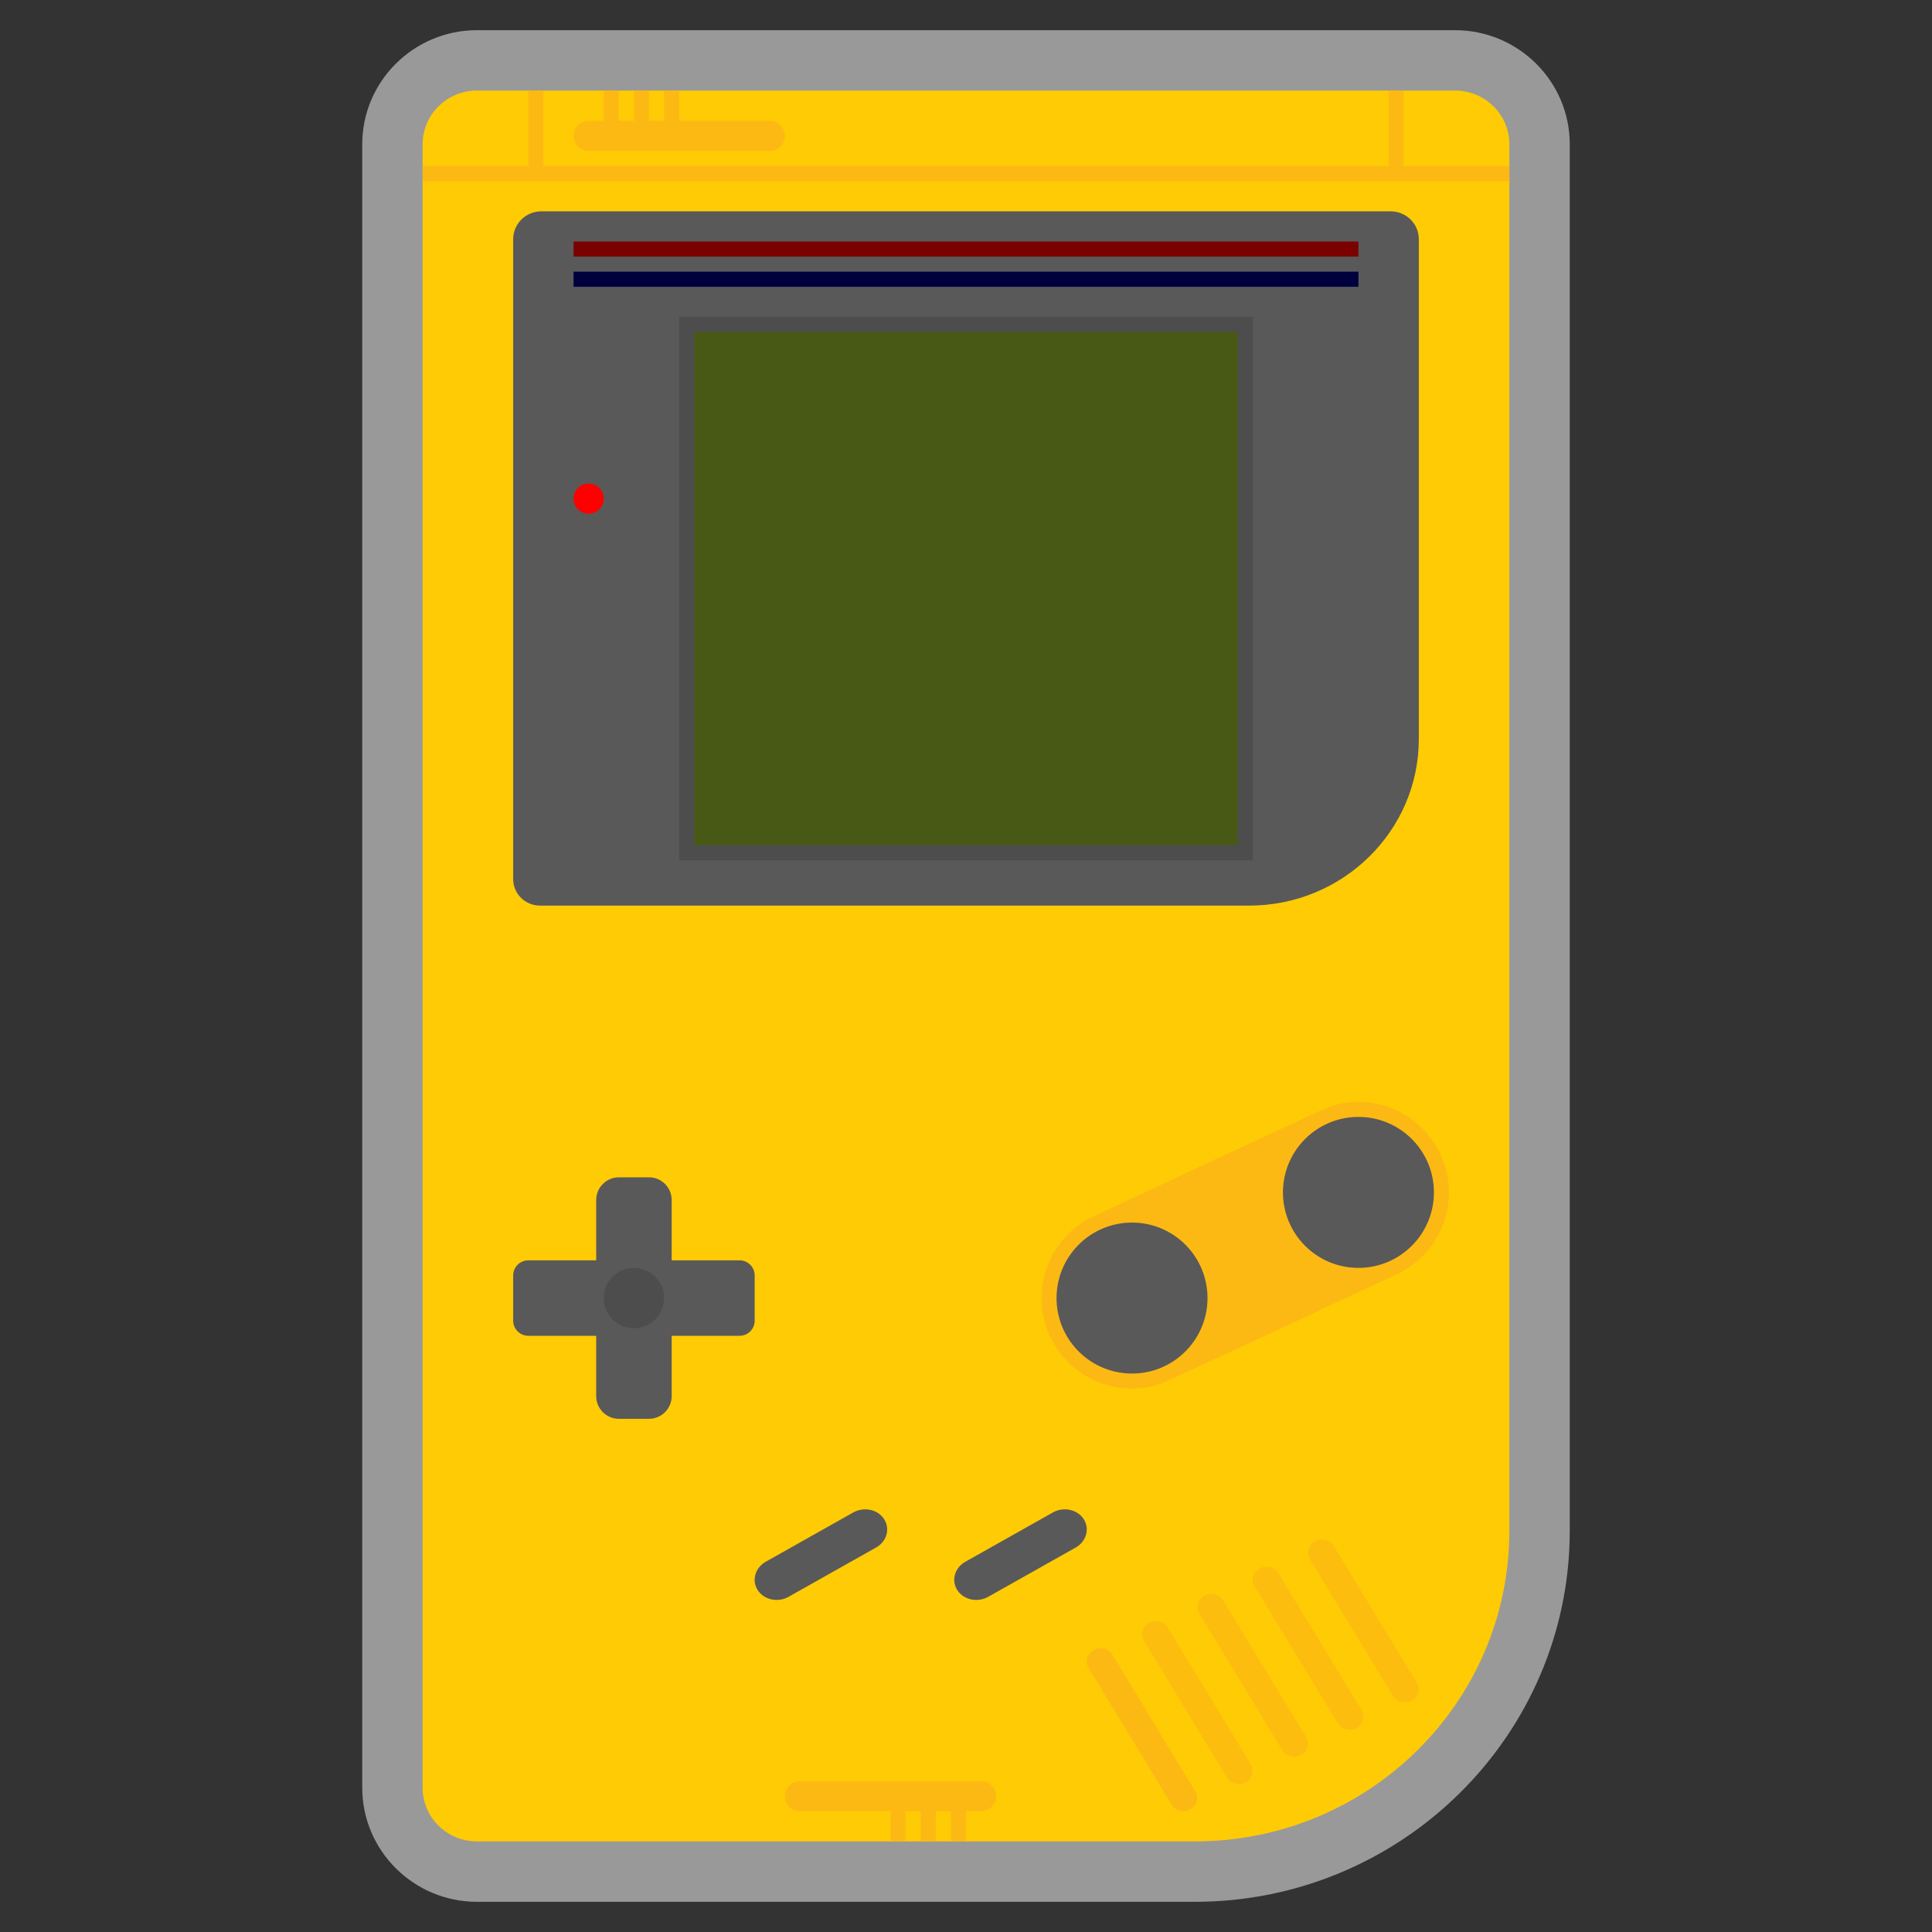 <svg xmlns="http://www.w3.org/2000/svg" xml:space="preserve" viewBox="0 0 256 256"><rect x="0" y="0" width="256" height="256" fill="#333333" stroke="none"/><path d="M192.797 4H63.203C54.82 4 48 10.779 48 19.113v217.775C48 245.22 54.82 252 63.203 252h95.113C185.712 252 208 229.946 208 202.839V19.113C208 10.779 201.18 4 192.797 4" style="opacity:.5;fill:#fff"/><path d="M192.797 12H63.203C59.225 12 56 15.184 56 19.113v217.774c0 3.928 3.225 7.113 7.203 7.113h95.113C181.337 244 200 225.571 200 202.838V19.113c0-3.929-3.225-7.113-7.203-7.113" style="fill:#ffcb05"/><path d="M184.25 28H71.75C69.679 28 68 29.648 68 31.68v84.818c0 1.934 1.598 3.502 3.569 3.502H165.5c12.427 0 22.5-9.886 22.5-22.08V31.68c0-2.032-1.679-3.68-3.75-3.68" style="fill:#595959"/><path d="M166 42H90v72h76z" style="fill:#4d4d4d"/><path d="M92 44h72v68H92z" style="fill:#485915"/><path d="M192 158c0-6.617-5.383-12-12-12-1.395 0-2.73.252-3.976.691l-.001-.003-.035.016c-.714.255-31.37 14.563-31.943 14.892l-.045.021.002.005C140.42 163.701 138 167.569 138 172c0 6.617 5.383 12 12 12 1.284 0 2.52-.208 3.681-.583l.001.003.033-.015c.887-.29 31.797-14.753 31.797-14.753l-.001-.003c3.85-2.002 6.489-6.02 6.489-10.649" style="fill:#fdb913"/><path d="M160 172c0 5.523-4.477 10-10 10s-10-4.477-10-10 4.477-10 10-10 10 4.477 10 10m30-14c0 5.523-4.477 10-10 10s-10-4.477-10-10 4.477-10 10-10 10 4.477 10 10m-74.622 42.082a3.3 3.3 0 0 0-2.326.332l-11.571 6.517c-1.389.785-1.885 2.402-1.127 3.687.388.654 1.037 1.113 1.825 1.296a3.26 3.26 0 0 0 2.321-.334l11.569-6.517c1.396-.783 1.892-2.402 1.129-3.683-.383-.652-1.031-1.113-1.82-1.298m28.268 1.298c-.384-.654-1.032-1.113-1.823-1.298a3.27 3.27 0 0 0-2.323.334l-11.569 6.517c-1.396.783-1.892 2.402-1.129 3.683.379.644 1.044 1.117 1.825 1.3a3.26 3.26 0 0 0 2.321-.334l11.571-6.517c1.389-.785 1.885-2.402 1.127-3.685" style="fill:#595959"/><path d="m147.417 219.278 10.989 18.109c.502.828.215 1.88-.641 2.351l-.067.037c-.857.47-1.958.181-2.461-.647l-10.989-18.109a1.673 1.673 0 0 1 .641-2.351l.067-.037c.857-.47 1.958-.181 2.461.647" style="fill:#fdb913"/><path d="m154.748 215.675 10.999 18.113a1.67 1.67 0 0 1-.642 2.352l-.068.037c-.857.471-1.96.181-2.463-.648l-10.999-18.113a1.67 1.67 0 0 1 .642-2.352l.068-.037c.857-.471 1.96-.181 2.463.648m7.335-3.601 10.999 18.113a1.67 1.67 0 0 1-.642 2.352l-.068.037c-.857.471-1.96.181-2.463-.648l-10.999-18.113a1.67 1.67 0 0 1 .642-2.352l.068-.037c.857-.47 1.96-.18 2.463.648m7.335-3.6 10.999 18.113a1.67 1.67 0 0 1-.642 2.352l-.068.037c-.857.471-1.96.181-2.463-.648l-10.999-18.113a1.67 1.67 0 0 1 .642-2.352l.068-.037c.857-.471 1.96-.181 2.463.648m7.335-3.601 10.999 18.113a1.67 1.67 0 0 1-.642 2.352l-.068.037c-.857.471-1.96.181-2.463-.648l-10.999-18.113a1.67 1.67 0 0 1 .642-2.352l.068-.037c.857-.47 1.96-.18 2.463.648" style="opacity:.778;fill:#fdb913"/><circle cx="78" cy="66.073" r="2" style="fill:red"/><path d="M76 32h104v2H76z" style="fill:#7b0000"/><path d="M76 36h104v2H76z" style="fill:#00003d"/><path d="M98 167h-9v-8c0-1.65-1.35-3-3-3h-4c-1.65 0-3 1.35-3 3v8h-9c-1.1 0-2 .9-2 2v6c0 1.1.9 2 2 2h9v8c0 1.65 1.35 3 3 3h4c1.65 0 3-1.35 3-3v-8h9c1.1 0 2-.9 2-2v-6c0-1.1-.9-2-2-2" style="fill:#595959"/><circle cx="84" cy="172" r="4" style="fill:#4d4d4d"/><path d="M186 22V12h-2v10H72V12h-2v10H56v2h144v-2z" style="fill:#fdb913"/><path d="M102 16H90v-4h-2v4h-2v-4h-2v4h-2v-4h-2v4h-2a2 2 0 1 0 0 4h24a2 2 0 1 0 0-4m4 224h12v4h2v-4h2v4h2v-4h2v4h2v-4h2a2 2 0 1 0 0-4h-24a2 2 0 1 0 0 4" style="fill:#fdb913"/></svg>